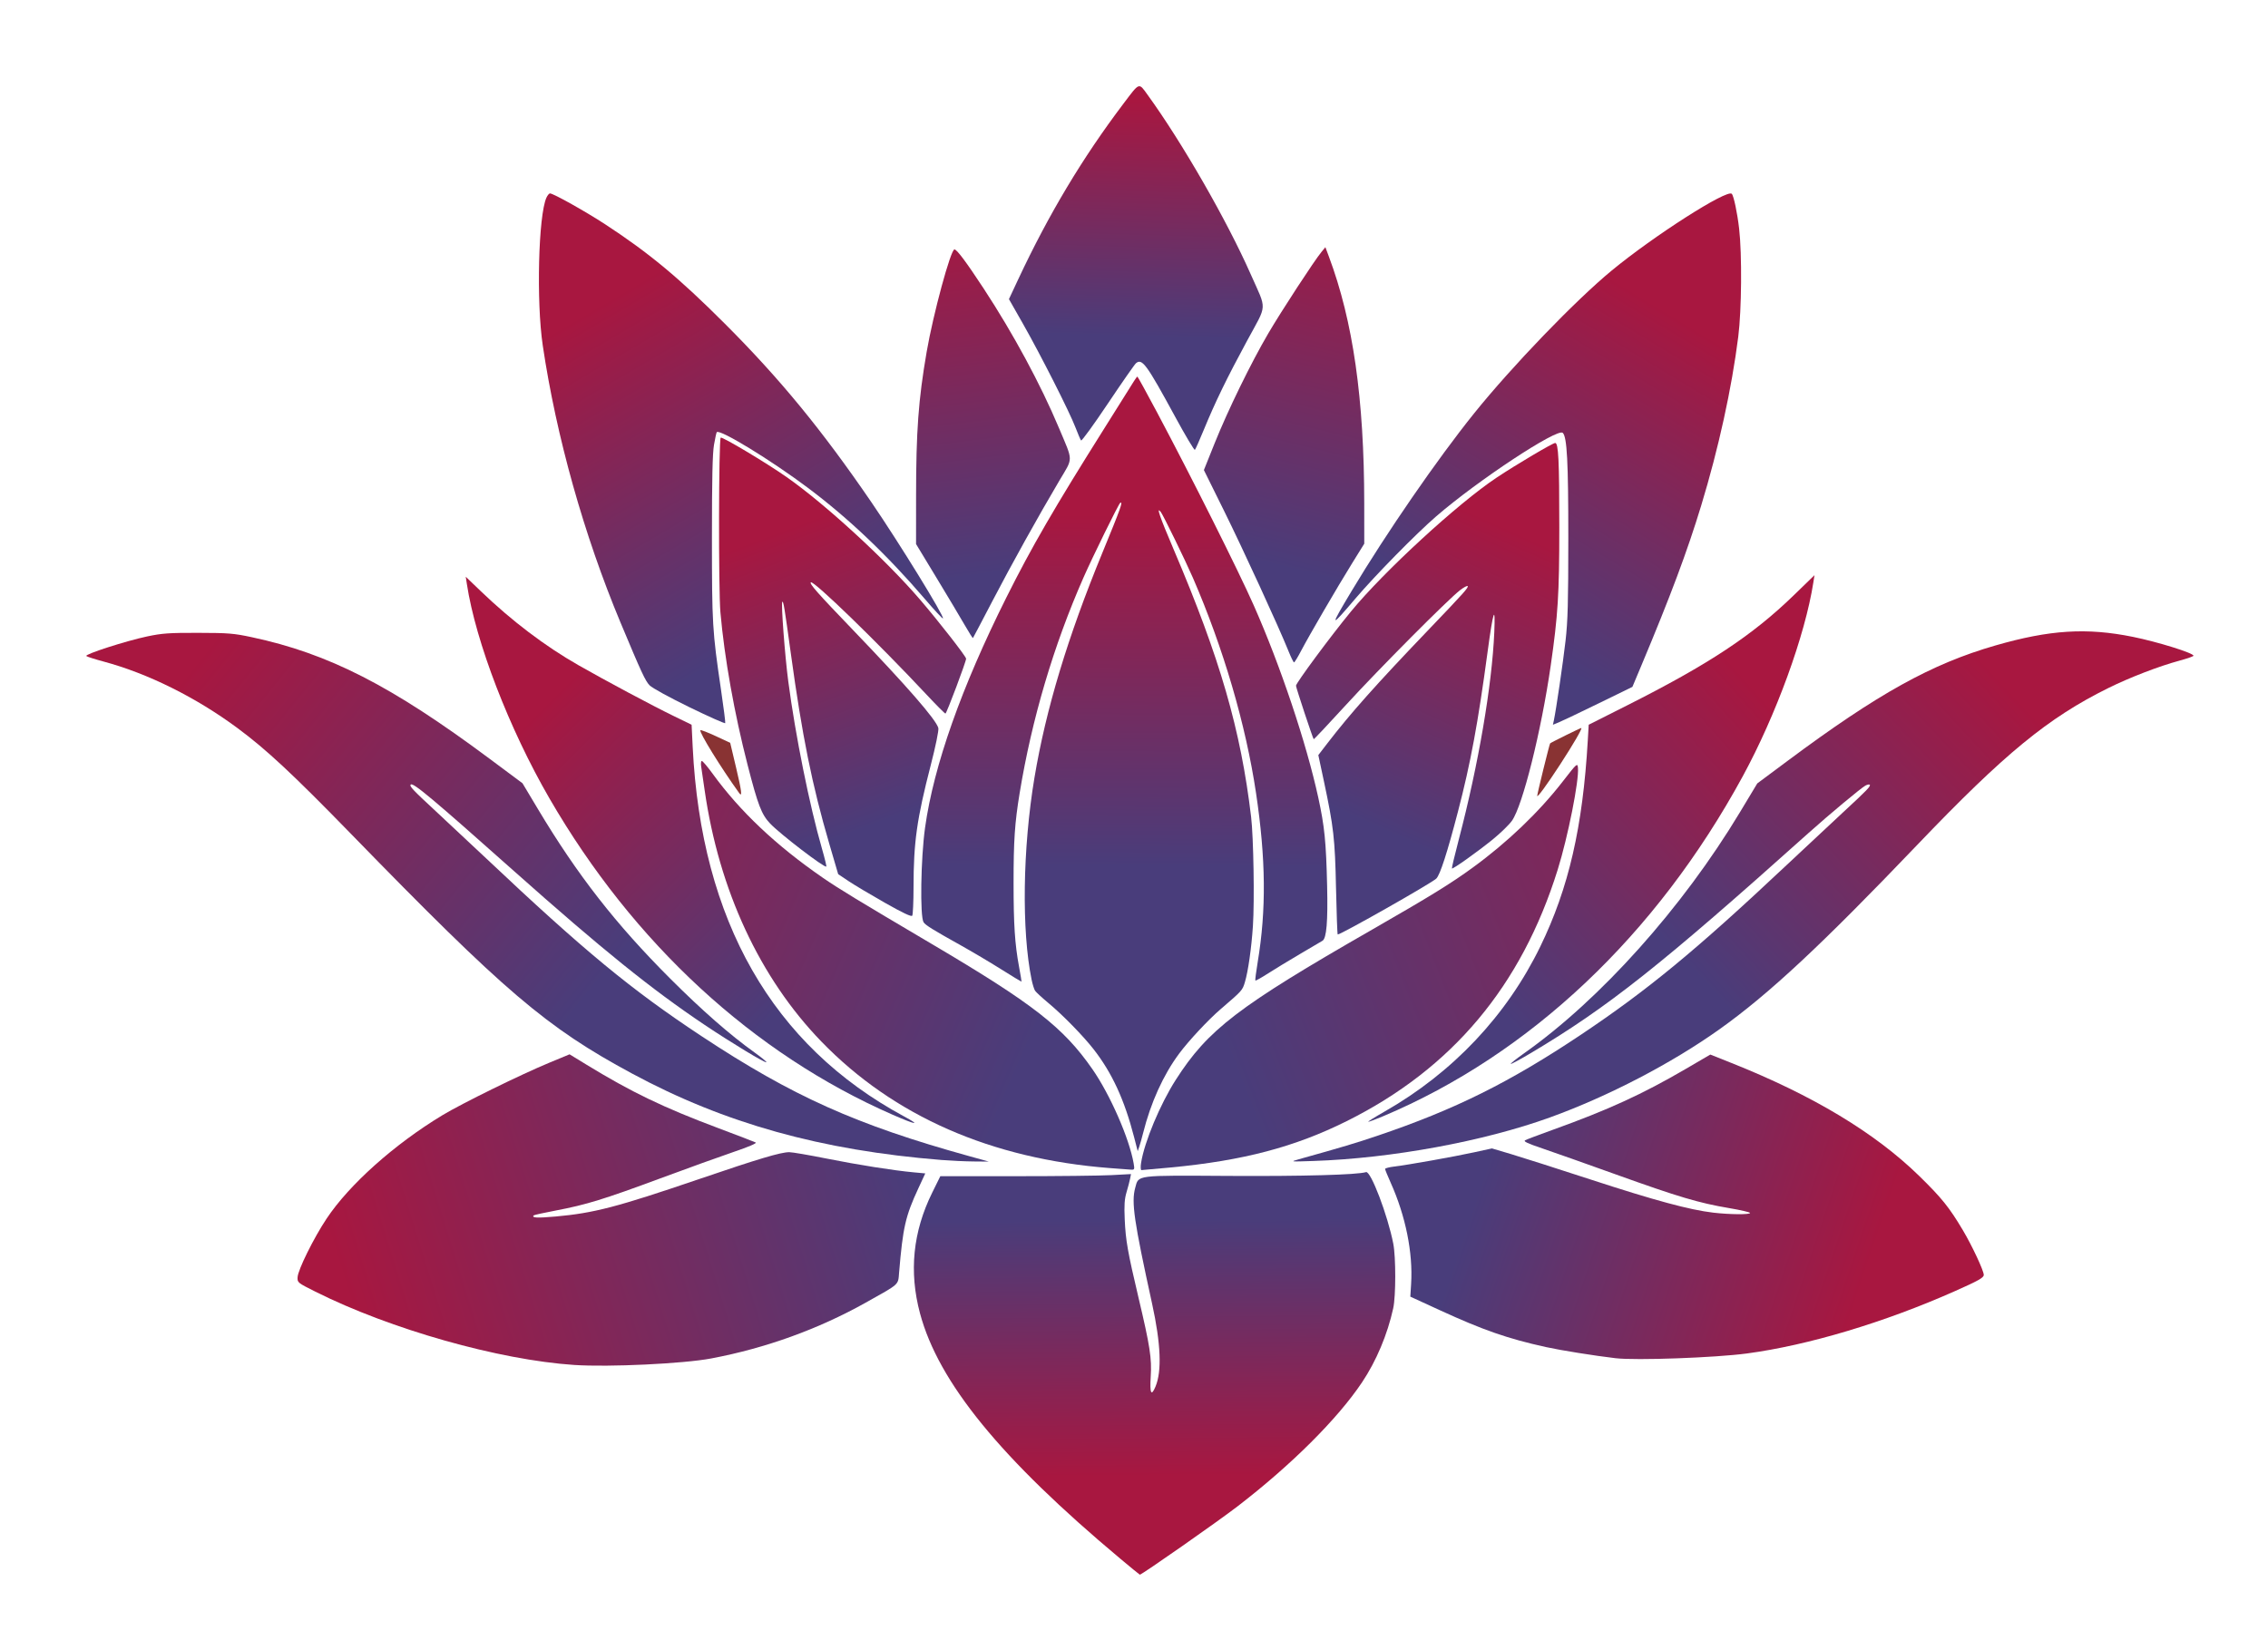 <?xml version="1.0" encoding="UTF-8" standalone="no"?>
<svg
   xmlns:dc="http://purl.org/dc/elements/1.1/"
   xmlns:cc="http://creativecommons.org/ns#"
   xmlns:rdf="http://www.w3.org/1999/02/22-rdf-syntax-ns#"
   xmlns:svg="http://www.w3.org/2000/svg"
   xmlns="http://www.w3.org/2000/svg"
   xmlns:xlink="http://www.w3.org/1999/xlink"
   xmlns:sodipodi="http://sodipodi.sourceforge.net/DTD/sodipodi-0.dtd"
   xmlns:inkscape="http://www.inkscape.org/namespaces/inkscape"
   width="97.463mm"
   height="70.907mm"
   viewBox="0 0 97.463 70.907"
   version="1.1"
   id="svg2057"
   inkscape:version="1.0.1 (3bc2e813f5, 2020-09-07)"
   sodipodi:docname="blossom-alone.svg">
  <defs
     id="defs2051">
    <linearGradient
       inkscape:collect="always"
       id="linearGradient1091">
      <stop
         style="stop-color:#493d7b;stop-opacity:1"
         offset="0"
         id="stop1087" />
      <stop
         style="stop-color:#a81740;stop-opacity:1"
         offset="1"
         id="stop1089" />
    </linearGradient>
    <linearGradient
       inkscape:collect="always"
       xlink:href="#linearGradient1091"
       id="linearGradient1093"
       x1="130.16"
       y1="95.95"
       x2="130.428"
       y2="54.523"
       gradientUnits="userSpaceOnUse" />
    <linearGradient
       inkscape:collect="always"
       xlink:href="#linearGradient1091"
       id="linearGradient1109"
       x1="100.761"
       y1="91.139"
       x2="88.199"
       y2="58.265"
       gradientUnits="userSpaceOnUse"
       gradientTransform="matrix(1.058,0,0,1.029,-5.577,-3.25)" />
    <linearGradient
       inkscape:collect="always"
       xlink:href="#linearGradient1091"
       id="linearGradient1139"
       x1="90.604"
       y1="66.283"
       x2="68.688"
       y2="28.865"
       gradientUnits="userSpaceOnUse" />
    <linearGradient
       inkscape:collect="always"
       xlink:href="#linearGradient1091"
       id="linearGradient1183"
       gradientUnits="userSpaceOnUse"
       x1="93.277"
       y1="107.977"
       x2="61.472"
       y2="76.172" />
    <linearGradient
       inkscape:collect="always"
       xlink:href="#linearGradient1091"
       id="linearGradient1213"
       x1="67.235"
       y1="109.481"
       x2="20.119"
       y2="71.262"
       gradientUnits="userSpaceOnUse" />
    <linearGradient
       inkscape:collect="always"
       xlink:href="#linearGradient1091"
       id="linearGradient1229"
       gradientUnits="userSpaceOnUse"
       x1="101.762"
       y1="125.273"
       x2="37.15"
       y2="145.395" />
    <linearGradient
       inkscape:collect="always"
       xlink:href="#linearGradient1091"
       id="linearGradient1239"
       gradientUnits="userSpaceOnUse"
       x1="133.1"
       y1="137.644"
       x2="133.367"
       y2="167.845" />
    <linearGradient
       inkscape:collect="always"
       xlink:href="#linearGradient1091"
       id="linearGradient1249"
       gradientUnits="userSpaceOnUse"
       x1="172.517"
       y1="129.499"
       x2="216.756"
       y2="144.058"
       gradientTransform="matrix(1,0,0,0.978,0,2.578)" />
    <linearGradient
       inkscape:collect="always"
       xlink:href="#linearGradient1091"
       id="linearGradient1259"
       gradientUnits="userSpaceOnUse"
       x1="143.524"
       y1="120.004"
       x2="215.152"
       y2="91.406"
       gradientTransform="matrix(1.052,0,0,1.073,-8.65,-8.108)" />
    <linearGradient
       inkscape:collect="always"
       xlink:href="#linearGradient1091"
       id="linearGradient1269"
       gradientUnits="userSpaceOnUse"
       x1="116.797"
       y1="118.133"
       x2="51.85"
       y2="88.733"
       gradientTransform="matrix(1.039,0,0,1.078,-4.013,-8.837)" />
    <linearGradient
       inkscape:collect="always"
       xlink:href="#linearGradient1091"
       id="linearGradient1279"
       gradientUnits="userSpaceOnUse"
       x1="195.909"
       y1="107.977"
       x2="232.524"
       y2="74.034" />
    <linearGradient
       inkscape:collect="always"
       xlink:href="#linearGradient1091"
       id="linearGradient1281"
       x1="166.776"
       y1="105.571"
       x2="202.323"
       y2="73.766"
       gradientUnits="userSpaceOnUse" />
    <linearGradient
       inkscape:collect="always"
       xlink:href="#linearGradient1091"
       id="linearGradient1291"
       gradientUnits="userSpaceOnUse"
       x1="159.025"
       y1="91.406"
       x2="174.794"
       y2="57.463"
       gradientTransform="matrix(1.054,0,0,1.024,-9.253,-2.451)" />
    <linearGradient
       inkscape:collect="always"
       xlink:href="#linearGradient1091"
       id="linearGradient1293"
       x1="171.587"
       y1="67.085"
       x2="193.503"
       y2="30.736"
       gradientUnits="userSpaceOnUse" />
    <linearGradient
       inkscape:collect="always"
       xlink:href="#linearGradient1091"
       id="linearGradient1303"
       gradientUnits="userSpaceOnUse"
       x1="111.184"
       y1="61.739"
       x2="106.106"
       y2="20.045" />
    <linearGradient
       inkscape:collect="always"
       xlink:href="#linearGradient1091"
       id="linearGradient1313"
       gradientUnits="userSpaceOnUse"
       x1="149.938"
       y1="61.205"
       x2="160.362"
       y2="18.174" />
    <linearGradient
       inkscape:collect="always"
       xlink:href="#linearGradient1091"
       id="linearGradient1323"
       gradientUnits="userSpaceOnUse"
       x1="130.428"
       y1="33.409"
       x2="131.229"
       y2="5.613" />
  </defs>
  <sodipodi:namedview
     id="base"
     pagecolor="#ffffff"
     bordercolor="#666666"
     borderopacity="1.0"
     inkscape:pageopacity="0.0"
     inkscape:pageshadow="2"
     inkscape:zoom="0.7"
     inkscape:cx="8.6708642"
     inkscape:cy="187.09842"
     inkscape:document-units="mm"
     inkscape:current-layer="layer1"
     inkscape:document-rotation="0"
     showgrid="false"
     inkscape:window-width="1920"
     inkscape:window-height="1017"
     inkscape:window-x="1912"
     inkscape:window-y="-8"
     inkscape:window-maximized="1" />
  <g
     inkscape:label="Layer 1"
     inkscape:groupmode="layer"
     id="layer1"
     transform="translate(-576.875,-243.969)">
    <g
       id="g950"
       transform="matrix(0.364,0,0,0.364,578.192,246.278)"
       style="stroke:none;stroke-width:0.762;stroke-miterlimit:4;stroke-dasharray:none;stroke-opacity:1">
      <path
         style="opacity:0.999;fill:url(#linearGradient1093);fill-opacity:1;stroke:none;stroke-width:0.762;stroke-linejoin:round;stroke-miterlimit:4;stroke-dasharray:none;stroke-opacity:1;paint-order:markers fill stroke"
         d="m 130.27,127.915 c -1.142,-4.415 -2.6,-7.577 -4.784,-10.378 -1.221,-1.566 -3.615,-4.018 -5.278,-5.404 -0.783,-0.653 -1.516,-1.328 -1.628,-1.499 -0.112,-0.171 -0.295,-0.756 -0.408,-1.299 -1.193,-5.783 -1.057,-15.519 0.333,-23.839 1.354,-8.104 3.916,-16.592 8.021,-26.572 2.188,-5.32 2.473,-6.119 2.104,-5.89 -0.182,0.112 -3.251,6.355 -4.331,8.809 -3.533,8.026 -6.098,16.687 -7.54,25.457 -0.577,3.513 -0.719,5.601 -0.717,10.624 0.001,4.927 0.149,7.186 0.646,9.879 0.177,0.956 0.309,1.75 0.294,1.764 -0.015,0.015 -1.11,-0.652 -2.433,-1.482 -1.323,-0.83 -3.428,-2.079 -4.677,-2.776 -3.356,-1.871 -4.22,-2.406 -4.453,-2.758 -0.441,-0.666 -0.334,-7.548 0.174,-11.177 1.025,-7.324 4.285,-16.548 9.61,-27.193 2.964,-5.926 5.654,-10.569 11.573,-19.978 1.711,-2.719 3.267,-5.2 3.459,-5.512 0.191,-0.312 0.382,-0.568 0.424,-0.568 0.042,0 1.08,1.887 2.306,4.193 4.154,7.81 9.606,18.691 11.436,22.826 3.14,7.095 6.212,16.248 7.615,22.693 0.741,3.404 0.923,5.223 1.043,10.424 0.097,4.21 -0.068,6.179 -0.541,6.471 -0.157,0.096 -1.337,0.792 -2.623,1.546 -1.286,0.754 -2.99,1.79 -3.786,2.301 -0.796,0.512 -1.481,0.897 -1.522,0.855 -0.041,-0.041 0.083,-1.024 0.276,-2.183 1.023,-6.14 0.964,-12.19 -0.196,-19.949 -1.212,-8.112 -3.866,-17.154 -7.47,-25.457 -0.879,-2.024 -3.502,-7.396 -3.786,-7.751 -0.554,-0.694 -0.116,0.576 1.531,4.44 5.471,12.833 7.923,21.303 9.142,31.575 0.288,2.427 0.411,9.912 0.213,12.896 -0.174,2.616 -0.566,5.356 -0.949,6.628 -0.29,0.964 -0.315,0.992 -2.851,3.168 -1.465,1.257 -3.779,3.736 -4.912,5.263 -1.873,2.523 -3.351,5.787 -4.256,9.396 -0.147,0.588 -0.35,1.305 -0.45,1.594 l -0.182,0.525 z"
         id="path988" />
      <path
         style="opacity:0.999;fill:url(#linearGradient1109);fill-opacity:1;stroke:none;stroke-width:0.762;stroke-linejoin:round;stroke-miterlimit:4;stroke-dasharray:none;stroke-opacity:1;paint-order:markers fill stroke"
         d="m 100.833,100.241 c -1.704,-0.968 -3.638,-2.122 -4.298,-2.566 l -1.2,-0.806 -1.047,-3.576 c -2.035,-6.948 -3.206,-12.746 -4.542,-22.48 -0.75,-5.461 -0.876,-6.225 -1.009,-6.096 -0.16,0.155 0.309,6.375 0.708,9.402 0.841,6.374 2.509,14.656 3.976,19.739 0.324,1.121 0.553,2.073 0.511,2.114 -0.197,0.192 -5.446,-3.829 -6.63,-5.078 -1.018,-1.074 -1.435,-2.158 -2.663,-6.931 -1.565,-6.078 -2.733,-12.641 -3.207,-18.014 -0.235,-2.664 -0.204,-20.384 0.036,-20.617 0.157,-0.153 5.366,2.961 7.768,4.643 4.593,3.217 11.753,9.797 15.787,14.506 2.221,2.593 5.409,6.682 5.416,6.948 0.008,0.324 -2.308,6.48 -2.44,6.481 -0.075,5.45e-4 -1.057,-0.983 -2.183,-2.187 -5.805,-6.206 -13.419,-13.595 -13.713,-13.308 -0.177,0.172 0.798,1.273 4.934,5.577 6.391,6.65 9.853,10.625 10.124,11.626 0.068,0.253 -0.315,2.127 -0.896,4.377 -1.644,6.372 -2.028,9.091 -2.033,14.41 -0.002,1.727 -0.07,3.243 -0.152,3.368 -0.102,0.156 -1.121,-0.325 -3.247,-1.532 z"
         id="path990" />
      <path
         style="opacity:0.999;fill:url(#linearGradient1303);fill-opacity:1;stroke:none;stroke-width:0.762;stroke-linejoin:round;stroke-miterlimit:4;stroke-dasharray:none;stroke-opacity:1;paint-order:markers fill stroke"
         d="m 110.287,67.481 c -0.496,-0.863 -1.994,-3.373 -3.329,-5.578 l -2.428,-4.009 0.002,-5.629 c 0.002,-7.695 0.275,-11.419 1.25,-17.063 0.775,-4.486 2.839,-12.095 3.281,-12.095 0.285,0 1.395,1.487 3.457,4.63 3.497,5.333 6.711,11.288 8.885,16.463 1.699,4.045 1.696,3.413 0.037,6.216 -2.492,4.21 -5.639,9.873 -7.929,14.268 -1.218,2.339 -2.24,4.278 -2.269,4.309 -0.03,0.031 -0.459,-0.649 -0.955,-1.512 z"
         id="path992" />
      <path
         style="opacity:0.999;fill:url(#linearGradient1139);fill-opacity:1;stroke:none;stroke-width:0.762;stroke-linejoin:round;stroke-miterlimit:4;stroke-dasharray:none;stroke-opacity:1;paint-order:markers fill stroke"
         d="m 77.774,77.158 c -2.354,-1.148 -4.4,-2.27 -4.697,-2.576 -0.515,-0.531 -0.967,-1.506 -3.445,-7.434 -4.31,-10.308 -7.579,-21.962 -9.174,-32.702 -0.77,-5.183 -0.516,-15.365 0.435,-17.452 0.126,-0.276 0.314,-0.502 0.418,-0.502 0.394,0 4.227,2.149 6.577,3.687 5.133,3.359 8.684,6.312 14.071,11.7 6.513,6.515 11.455,12.537 17.306,21.088 3.263,4.769 8.641,13.505 8.438,13.708 -0.05,0.05 -1.014,-0.986 -2.143,-2.304 -4.435,-5.177 -9.002,-9.518 -13.789,-13.108 -4.378,-3.283 -10.393,-6.959 -10.771,-6.582 -0.044,0.044 -0.19,0.715 -0.325,1.49 -0.178,1.026 -0.244,4.009 -0.244,10.953 0,10.213 0.049,11.043 1.063,17.919 0.311,2.112 0.54,3.909 0.507,3.994 -0.032,0.085 -1.936,-0.761 -4.23,-1.88 z"
         id="path994" />
      <path
         style="opacity:0.999;fill:url(#linearGradient1323);fill-opacity:1;stroke:none;stroke-width:0.762;stroke-linejoin:round;stroke-miterlimit:4;stroke-dasharray:none;stroke-opacity:1;paint-order:markers fill stroke"
         d="m 135.144,42.909 c -3.41,-6.27 -3.922,-6.971 -4.652,-6.365 -0.159,0.132 -1.651,2.274 -3.316,4.76 -1.665,2.486 -3.089,4.447 -3.164,4.359 -0.075,-0.089 -0.377,-0.79 -0.671,-1.559 -0.696,-1.823 -4.13,-8.599 -6.208,-12.252 l -1.637,-2.877 1.086,-2.32 c 3.609,-7.706 7.585,-14.346 12.423,-20.746 1.955,-2.586 1.795,-2.528 2.869,-1.044 4.085,5.641 9.343,14.793 12.164,21.172 1.932,4.368 1.985,3.397 -0.433,7.863 -2.381,4.397 -3.753,7.218 -5.089,10.468 -0.513,1.247 -0.993,2.328 -1.067,2.402 -0.074,0.074 -1.111,-1.663 -2.306,-3.86 z"
         id="path996" />
      <path
         style="opacity:0.999;fill:url(#linearGradient1313);fill-opacity:1;stroke:none;stroke-width:0.762;stroke-linejoin:round;stroke-miterlimit:4;stroke-dasharray:none;stroke-opacity:1;paint-order:markers fill stroke"
         d="m 148.484,70.495 c -1.147,-2.846 -5.329,-11.945 -7.606,-16.551 l -2.367,-4.787 1.264,-3.151 c 1.574,-3.922 4.297,-9.501 6.335,-12.978 1.565,-2.67 5.437,-8.6 6.286,-9.627 l 0.459,-0.556 0.413,1.104 c 2.854,7.628 4.167,16.796 4.174,29.145 l 0.003,4.758 -1.419,2.286 c -1.761,2.838 -5.077,8.528 -6.036,10.358 -0.395,0.754 -0.772,1.37 -0.837,1.37 -0.065,-2.64e-4 -0.367,-0.617 -0.67,-1.37 z"
         id="path998" />
      <path
         style="opacity:0.999;fill:url(#linearGradient1291);fill-opacity:1;stroke:none;stroke-width:0.762;stroke-linejoin:round;stroke-miterlimit:4;stroke-dasharray:none;stroke-opacity:1;paint-order:markers fill stroke"
         d="m 154.109,98.529 c -0.122,-5.841 -0.281,-7.238 -1.428,-12.622 l -0.66,-3.095 1.06,-1.38 c 2.705,-3.52 5.783,-6.978 11.86,-13.322 4.297,-4.486 4.854,-5.108 4.705,-5.253 -0.064,-0.062 -0.462,0.152 -0.884,0.476 -1.42,1.092 -9.593,9.31 -13.428,13.503 -2.092,2.287 -3.828,4.131 -3.859,4.099 -0.115,-0.121 -2.09,-6.084 -2.09,-6.312 0,-0.323 4.06,-5.809 6.484,-8.76 3.901,-4.749 12.625,-12.769 17.203,-15.813 2.331,-1.55 6.623,-4.09 6.912,-4.09 0.388,0 0.487,2.022 0.487,9.964 0,7.86 -0.156,10.374 -1.016,16.334 -1.115,7.731 -3.313,16.527 -4.574,18.306 -0.33,0.466 -1.337,1.447 -2.238,2.182 -1.78,1.451 -4.741,3.56 -4.85,3.454 -0.037,-0.036 0.33,-1.584 0.816,-3.439 2.317,-8.837 3.92,-18.208 4.187,-24.475 0.143,-3.365 -0.135,-2.543 -0.792,2.338 -1.138,8.455 -2.008,13.146 -3.499,18.866 -1.264,4.85 -2.112,7.471 -2.555,7.901 -0.568,0.551 -11.237,6.602 -11.64,6.602 -0.047,0 -0.137,-2.459 -0.2,-5.465 z"
         id="path1000" />
      <path
         style="opacity:0.999;fill:url(#linearGradient1293);fill-opacity:1;stroke:none;stroke-width:0.762;stroke-linejoin:round;stroke-miterlimit:4;stroke-dasharray:none;stroke-opacity:1;paint-order:markers fill stroke"
         d="m 179.828,78.713 c 0.265,-1.243 1.081,-6.804 1.379,-9.398 0.265,-2.306 0.326,-4.561 0.327,-12.095 0.001,-9.063 -0.15,-11.951 -0.653,-12.454 -0.608,-0.608 -10.048,5.618 -14.946,9.857 -2.385,2.064 -7.207,6.972 -9.516,9.685 -3.058,3.594 -3.098,3.518 -0.464,-0.876 4.138,-6.901 10.105,-15.556 14.443,-20.952 4.471,-5.56 11.95,-13.327 16.253,-16.876 4.98,-4.108 13.617,-9.628 14.181,-9.064 0.229,0.229 0.652,2.234 0.868,4.112 0.348,3.029 0.296,9.615 -0.102,12.757 -0.778,6.145 -2.32,13.174 -4.374,19.932 -1.64,5.397 -3.611,10.665 -7.1,18.979 l -1.023,2.437 -3.969,1.939 c -2.183,1.067 -4.294,2.073 -4.692,2.237 l -0.723,0.297 z"
         id="path1002" />
      <path
         style="opacity:0.999;fill:url(#linearGradient1281);fill-opacity:1;stroke:none;stroke-width:0.762;stroke-linejoin:round;stroke-miterlimit:4;stroke-dasharray:none;stroke-opacity:1;paint-order:markers fill stroke"
         d="m 159.808,124.92 c 8.074,-4.599 14.457,-11.359 18.419,-19.508 3.352,-6.894 5.011,-14.097 5.606,-24.337 l 0.107,-1.848 4.47,-2.251 c 9.688,-4.879 14.85,-8.288 19.753,-13.047 l 2.434,-2.362 -0.133,0.85 c -0.977,6.262 -4.405,15.673 -8.347,22.916 -10.19,18.719 -25.08,32.794 -42.437,40.115 -0.859,0.362 -1.65,0.658 -1.757,0.658 -0.107,-5.3e-4 0.741,-0.534 1.884,-1.185 z"
         id="path1004" />
      <path
         style="opacity:0.999;fill:url(#linearGradient1259);fill-opacity:1;stroke:none;stroke-width:0.762;stroke-linejoin:round;stroke-miterlimit:4;stroke-dasharray:none;stroke-opacity:1;paint-order:markers fill stroke"
         d="m 131.098,130.951 c 0.384,-2.451 2.245,-6.907 4.083,-9.781 3.809,-5.952 7.326,-8.646 23.165,-17.737 6.876,-3.947 9.284,-5.431 11.899,-7.334 4.093,-2.978 7.83,-6.555 10.647,-10.19 1.651,-2.13 1.723,-2.195 1.781,-1.595 0.144,1.485 -1.179,8.139 -2.391,12.025 -4.286,13.746 -12.469,23.496 -24.919,29.696 -6.143,3.059 -12.22,4.658 -20.773,5.468 -1.798,0.17 -3.35,0.31 -3.449,0.31 -0.099,0 -0.119,-0.384 -0.044,-0.862 z"
         id="path1006" />
      <path
         style="opacity:0.999;fill:#893333;fill-opacity:1;stroke:none;stroke-width:0.762;stroke-linejoin:round;stroke-miterlimit:4;stroke-dasharray:none;stroke-opacity:1;paint-order:markers fill stroke"
         d="m 177.862,87.626 c 0.009,-0.288 1.447,-6.126 1.526,-6.199 0.134,-0.123 3.56,-1.813 3.676,-1.813 0.172,0 -0.95,1.933 -2.519,4.342 -1.533,2.354 -2.691,3.938 -2.683,3.67 z"
         id="path1008" />
      <path
         style="opacity:0.999;fill:url(#linearGradient1279);fill-opacity:1;stroke:none;stroke-width:0.762;stroke-linejoin:round;stroke-miterlimit:4;stroke-dasharray:none;stroke-opacity:1;paint-order:markers fill stroke"
         d="m 149.698,130.538 c 5.228,-1.46 6.722,-1.907 9.355,-2.798 9.117,-3.088 15.575,-6.299 24.001,-11.933 7.815,-5.226 13.537,-9.94 24.001,-19.776 2.599,-2.442 5.788,-5.422 7.087,-6.622 2.664,-2.46 3.131,-2.946 2.976,-3.101 -0.06,-0.06 -0.289,-0.012 -0.509,0.106 -0.512,0.274 -4.268,3.405 -6.719,5.6 -17.423,15.608 -23.651,20.546 -32.747,25.962 -1.276,0.76 -2.357,1.344 -2.402,1.298 -0.046,-0.046 0.658,-0.606 1.564,-1.246 9.017,-6.368 18.71,-17.195 25.498,-28.481 l 2.04,-3.391 3.591,-2.673 c 10.651,-7.929 16.98,-11.442 24.53,-13.617 6.412,-1.847 10.766,-2.12 16.214,-1.017 2.934,0.594 7.164,1.911 7.164,2.232 0,0.072 -0.744,0.333 -1.654,0.579 -2.415,0.653 -5.876,1.985 -8.398,3.233 -7.124,3.524 -12.233,7.718 -22.578,18.538 -11.296,11.814 -17.482,17.583 -23.311,21.74 -5.657,4.034 -13.165,7.94 -20.042,10.426 -7.816,2.826 -18.678,4.825 -27.906,5.138 -2.764,0.093 -2.784,0.091 -1.756,-0.196 z"
         id="path1010" />
      <path
         style="opacity:0.999;fill:url(#linearGradient1249);fill-opacity:1;stroke:none;stroke-width:0.762;stroke-linejoin:round;stroke-miterlimit:4;stroke-dasharray:none;stroke-opacity:1;paint-order:markers fill stroke"
         d="m 187.117,154.024 c -2.47,-0.289 -6.46,-0.927 -8.221,-1.315 -4.514,-0.995 -7.411,-2.002 -12.543,-4.36 l -3.471,-1.595 0.093,-1.491 c 0.231,-3.696 -0.646,-8.035 -2.424,-11.991 -0.356,-0.793 -0.648,-1.511 -0.648,-1.596 0,-0.085 0.489,-0.213 1.087,-0.284 1.627,-0.194 7.037,-1.159 9.425,-1.68 l 2.102,-0.459 2.194,0.65 c 1.207,0.358 5.491,1.726 9.521,3.041 7.553,2.464 11.627,3.565 14.409,3.892 1.931,0.227 4.352,0.247 4.352,0.035 0,-0.084 -1.127,-0.344 -2.504,-0.577 -3.541,-0.599 -5.963,-1.319 -13.279,-3.948 -3.532,-1.269 -7.471,-2.663 -8.753,-3.097 -1.78,-0.603 -2.257,-0.83 -2.017,-0.962 0.173,-0.095 1.647,-0.652 3.276,-1.238 6.534,-2.351 10.596,-4.212 15.686,-7.186 l 2.897,-1.693 2.489,0.991 c 9.6,3.822 16.942,8.238 22.156,13.326 2.653,2.589 3.563,3.718 5.161,6.404 1.09,1.831 2.469,4.778 2.477,5.292 0.005,0.331 -0.615,0.681 -3.428,1.93 -8.298,3.686 -17.296,6.382 -24.539,7.351 -3.754,0.502 -13.101,0.84 -15.497,0.559 z"
         id="path1012" />
      <path
         style="opacity:0.999;fill:url(#linearGradient1239);fill-opacity:1;stroke:none;stroke-width:0.762;stroke-linejoin:round;stroke-miterlimit:4;stroke-dasharray:none;stroke-opacity:1;paint-order:markers fill stroke"
         d="m 128.625,177.68 c -14.093,-11.79 -21.447,-20.802 -23.629,-28.952 -1.317,-4.921 -0.839,-9.639 1.443,-14.259 l 0.957,-1.937 h 8.931 c 4.912,0 9.977,-0.056 11.255,-0.125 l 2.323,-0.125 -0.108,0.55 c -0.059,0.303 -0.247,1.018 -0.418,1.59 -0.24,0.806 -0.289,1.528 -0.214,3.213 0.11,2.484 0.35,3.846 1.633,9.266 1.353,5.715 1.572,7.13 1.436,9.302 -0.124,1.988 0.063,2.372 0.567,1.165 0.761,-1.82 0.627,-5.068 -0.401,-9.763 -2.148,-9.811 -2.465,-11.985 -1.996,-13.704 0.418,-1.531 -0.085,-1.468 11.06,-1.402 8.692,0.051 15.156,-0.128 16.189,-0.448 0.557,-0.173 2.553,5.066 3.217,8.445 0.312,1.589 0.309,6.189 -0.006,7.627 -0.678,3.098 -1.995,6.226 -3.684,8.751 -2.884,4.311 -8.344,9.753 -14.666,14.617 -2.383,1.834 -11.362,8.114 -11.568,8.092 -0.03,-0.003 -1.075,-0.86 -2.322,-1.903 z"
         id="path1014" />
      <path
         style="opacity:0.999;fill:url(#linearGradient1269);fill-opacity:1;stroke:none;stroke-width:0.762;stroke-linejoin:round;stroke-miterlimit:4;stroke-dasharray:none;stroke-opacity:1;paint-order:markers fill stroke"
         d="m 127.386,131.572 c -13.994,-1.085 -25.497,-6.132 -34.024,-14.928 -7.271,-7.5 -12.094,-17.878 -13.79,-29.675 -0.169,-1.177 -0.354,-2.437 -0.41,-2.801 -0.056,-0.364 -0.021,-0.662 0.079,-0.662 0.1,0 0.677,0.683 1.283,1.518 3.219,4.437 7.498,8.477 12.988,12.263 1.899,1.309 4.14,2.672 12.809,7.789 12.029,7.1 15.586,9.869 19.023,14.812 2.1,3.02 4.366,8.197 4.875,11.138 0.122,0.706 0.098,0.762 -0.319,0.735 -0.248,-0.016 -1.379,-0.101 -2.513,-0.189 z"
         id="path1016" />
      <path
         style="opacity:0.999;fill:url(#linearGradient1183);fill-opacity:1;stroke:none;stroke-width:0.762;stroke-linejoin:round;stroke-miterlimit:4;stroke-dasharray:none;stroke-opacity:1;paint-order:markers fill stroke"
         d="M 101.762,125.273 C 85.297,118.07 71.164,105.042 61.252,87.93 56.498,79.722 52.544,69.456 51.498,62.605 l -0.13,-0.85 1.776,1.704 c 3.682,3.533 7.566,6.477 11.54,8.746 3.224,1.84 8.717,4.772 11.241,5.998 l 2.106,1.024 0.127,2.603 c 1.005,20.536 9.423,35.26 24.953,43.642 2.055,1.109 1.432,1.017 -1.349,-0.199 z"
         id="path1018" />
      <path
         style="opacity:0.999;fill:url(#linearGradient1213);fill-opacity:1;stroke:none;stroke-width:0.762;stroke-linejoin:round;stroke-miterlimit:4;stroke-dasharray:none;stroke-opacity:1;paint-order:markers fill stroke"
         d="M 107.553,130.619 C 93.315,129.48 81.912,126.296 70.991,120.407 60.865,114.947 56.017,110.812 37.833,92.128 30.977,85.084 27.832,82.151 24.439,79.637 19.526,75.997 13.854,73.177 8.618,71.769 7.578,71.49 6.658,71.195 6.572,71.114 6.354,70.909 11.268,69.326 13.748,68.803 c 1.775,-0.375 2.586,-0.432 6.02,-0.425 3.565,0.007 4.209,0.059 6.331,0.512 9.1,1.941 16.478,5.713 28.095,14.363 l 3.871,2.882 1.809,3.024 c 4.662,7.795 9.199,13.611 15.633,20.044 3.755,3.754 7.049,6.64 9.945,8.714 0.824,0.59 1.459,1.113 1.41,1.162 -0.128,0.128 -4.159,-2.312 -7.318,-4.429 C 73.287,110.455 67.432,105.73 57.093,96.532 47.411,87.917 45.145,86.019 44.873,86.291 c -0.184,0.184 0.214,0.607 2.96,3.151 1.507,1.396 4.186,3.904 5.953,5.572 11.57,10.922 17.098,15.486 25.419,20.984 10.727,7.088 18.286,10.478 31.561,14.156 l 2.362,0.654 -1.795,-0.015 c -0.987,-0.008 -2.688,-0.087 -3.78,-0.174 z"
         id="path1020" />
      <path
         style="opacity:0.999;fill:#893333;fill-opacity:1;stroke:none;stroke-width:0.762;stroke-linejoin:round;stroke-miterlimit:4;stroke-dasharray:none;stroke-opacity:1;paint-order:markers fill stroke"
         d="m 83.646,87.292 c -2.182,-3.033 -4.767,-7.225 -4.574,-7.418 0.055,-0.055 0.868,0.258 1.807,0.694 l 1.708,0.793 0.689,2.902 c 0.67,2.822 0.761,3.572 0.37,3.029 z"
         id="path1022" />
      <path
         style="opacity:0.999;fill:url(#linearGradient1229);fill-opacity:1;stroke:none;stroke-width:0.762;stroke-linejoin:round;stroke-miterlimit:4;stroke-dasharray:none;stroke-opacity:1;paint-order:markers fill stroke"
         d="m 64.18,154.821 c -8.92,-0.594 -21.691,-4.21 -30.558,-8.652 -2.115,-1.06 -2.137,-1.077 -2.107,-1.71 0.042,-0.869 1.895,-4.615 3.417,-6.905 2.678,-4.03 7.998,-8.784 13.673,-12.217 2.29,-1.385 9.231,-4.795 12.65,-6.213 l 2.367,-0.982 1.98,1.211 c 5.319,3.254 9.115,5.081 15.611,7.516 2.274,0.852 4.249,1.611 4.39,1.687 0.156,0.084 -0.855,0.515 -2.57,1.098 -1.555,0.528 -5.465,1.938 -8.689,3.134 -6.672,2.474 -8.743,3.111 -12.32,3.792 -1.393,0.265 -2.577,0.525 -2.63,0.579 -0.292,0.292 0.404,0.329 2.566,0.136 4.537,-0.405 7.27,-1.118 16.953,-4.421 7.031,-2.399 9.638,-3.176 10.648,-3.177 0.343,-2.6e-4 2.299,0.334 4.347,0.743 3.81,0.761 7.963,1.418 10.362,1.639 l 1.348,0.124 -0.815,1.757 c -1.528,3.292 -1.828,4.606 -2.277,9.965 -0.124,1.484 0.119,1.266 -3.935,3.535 -5.601,3.135 -11.799,5.374 -18.252,6.594 -3.282,0.62 -12.087,1.038 -16.158,0.767 z"
         id="path1024" />
    </g>
  </g>
</svg>
